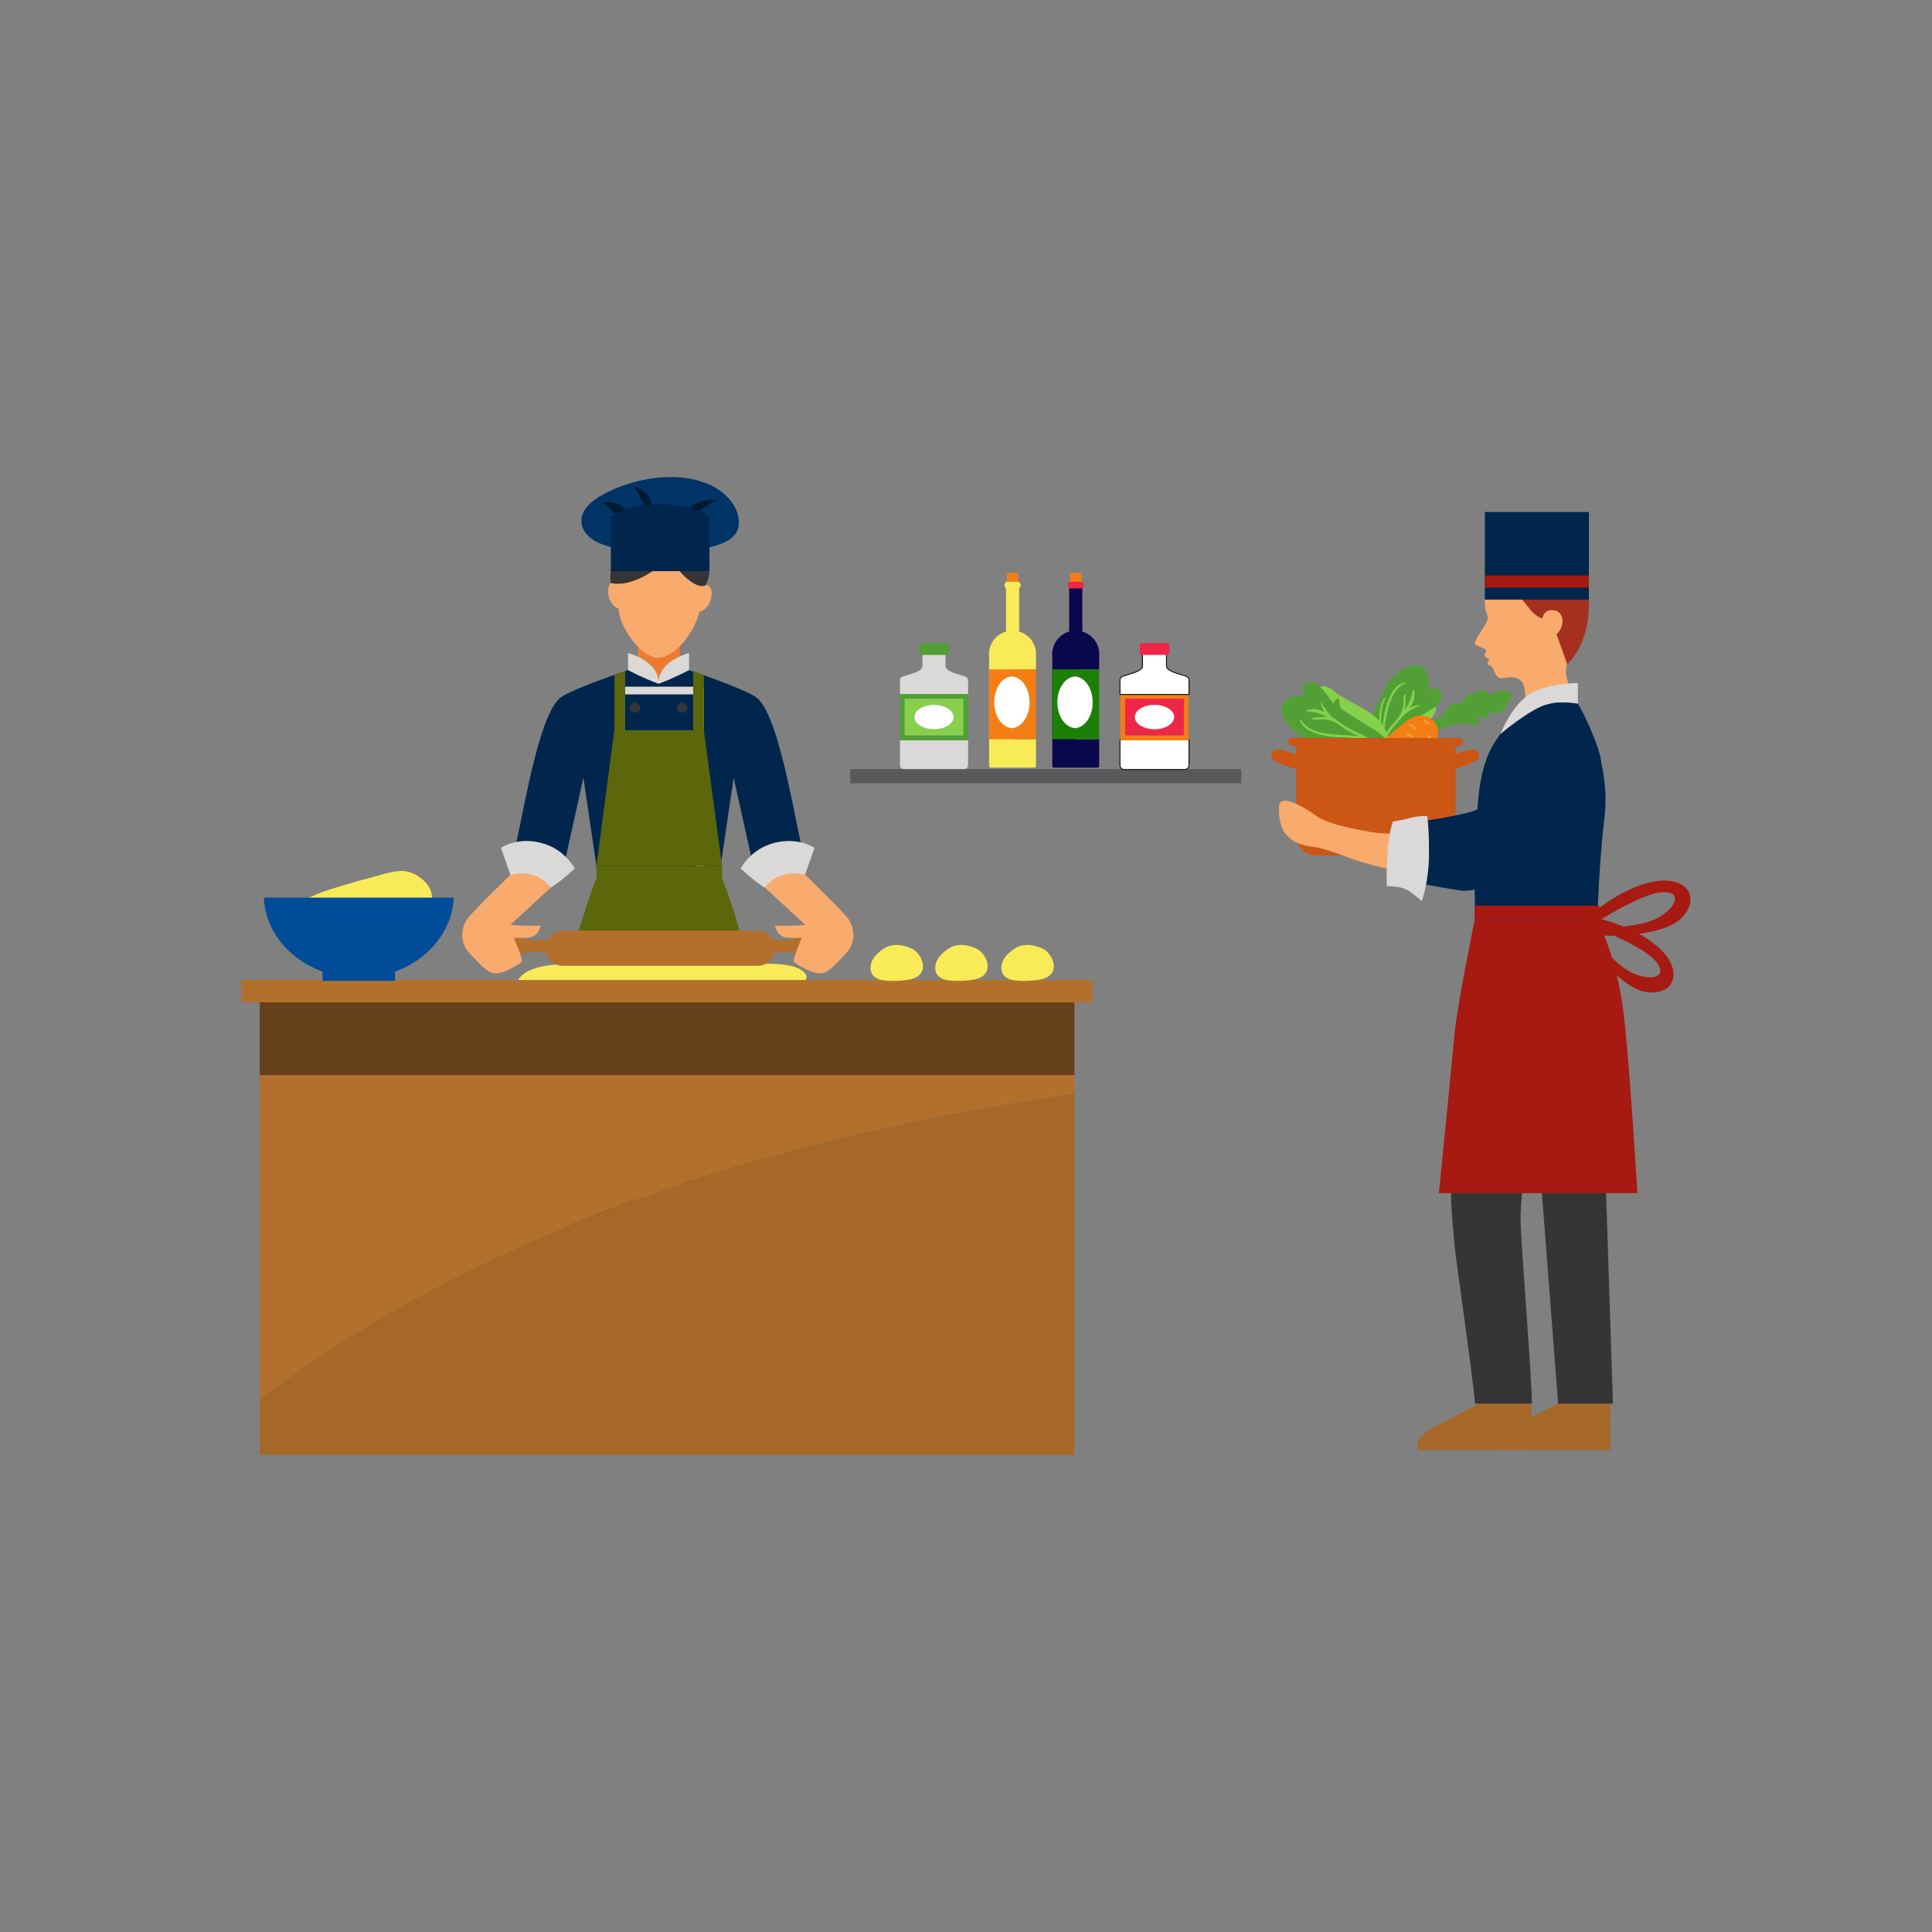 <?xml version="1.0" encoding="UTF-8" standalone="no"?><!-- Generator: Gravit.io --><svg xmlns="http://www.w3.org/2000/svg" xmlns:xlink="http://www.w3.org/1999/xlink" style="isolation:isolate" viewBox="0 0 300 300" width="300pt" height="300pt"><rect x="0" y="0" width="300" height="300" fill="#808080" stroke="none"/><defs><clipPath id="_clipPath_uJUIpbNiZryqvcBMUb3goV0mINhqfn2B"><rect width="300" height="300"/></clipPath></defs><g clip-path="url(#_clipPath_uJUIpbNiZryqvcBMUb3goV0mINhqfn2B)"><g><line x1="236.969" y1="98.62" x2="236.969" y2="96.563"/><path d=" M 192.739 121.624 L 132.024 121.624 L 132.024 119.417 L 192.739 119.417 L 192.739 121.624 Z " fill="rgb(88,89,91)"/><path d=" M 167.656 88.97 L 166.42 88.97 C 166.263 88.97 166.136 89.095 166.136 89.252 L 166.136 91.8 C 166.136 91.955 166.263 92.082 166.42 92.082 L 167.038 92.082 L 167.656 92.082 C 167.813 92.082 167.941 91.955 167.941 91.8 L 167.941 89.252 C 167.941 89.095 167.813 88.97 167.656 88.97" fill="rgb(245,126,20)"/><path d=" M 168.062 98.065 L 168.062 90.856 L 166.019 90.856 L 166.019 98.064 C 164.498 98.504 163.385 99.905 163.385 101.568 L 163.396 101.766 L 163.396 102.584 L 163.396 118.449 L 163.396 118.936 C 163.396 119.083 163.514 119.202 163.661 119.202 L 167.038 119.202 L 170.411 119.202 C 170.558 119.202 170.677 119.083 170.677 118.936 L 170.677 118.449 L 170.677 114.781 L 167.038 114.781 L 167.038 103.95 L 170.677 103.95 L 170.677 101.766 L 170.688 101.568 C 170.688 99.908 169.578 98.509 168.062 98.065" fill="rgb(10,8,77)"/><path d=" M 167.038 103.95 L 163.385 103.95 L 163.385 114.781 L 170.688 114.781 L 170.688 103.95 L 167.038 103.95" fill="rgb(29,128,6)"/><path d=" M 168.25 90.712 L 168.25 90.693 C 168.25 90.498 168.09 90.338 167.895 90.338 L 167.038 90.338 L 166.182 90.338 C 165.985 90.338 165.826 90.498 165.826 90.693 L 165.826 90.712 L 165.73 90.856 L 165.826 90.999 L 165.886 91.011 L 165.886 91.011 L 165.826 90.999 L 165.826 91.019 C 165.826 91.214 165.985 91.372 166.182 91.372 L 167.038 91.372 L 167.895 91.372 C 168.09 91.372 168.25 91.214 168.25 91.019 L 168.25 90.999 L 168.346 90.856 L 168.25 90.712 Z " fill="rgb(238,39,72)"/><path d=" M 169.673 109.049 C 169.673 106.925 168.51 105.205 167.038 105.048 L 167.038 105.017 L 166.932 105.033 L 166.825 105.017 L 166.825 105.048 C 165.353 105.205 164.19 106.925 164.19 109.049 C 164.19 111.174 165.353 112.894 166.825 113.051 L 166.825 113.082 L 166.932 113.067 L 167.038 113.082 L 167.038 113.051 C 168.51 112.894 169.673 111.174 169.673 109.049 Z " fill="rgb(255,255,255)"/><path d=" M 157.848 88.97 L 156.61 88.97 C 156.455 88.97 156.327 89.095 156.327 89.252 L 156.327 91.8 C 156.327 91.955 156.455 92.082 156.61 92.082 L 157.23 92.082 L 157.848 92.082 C 158.005 92.082 158.131 91.955 158.131 91.8 L 158.131 89.252 C 158.131 89.095 158.005 88.97 157.848 88.97" fill="rgb(245,126,20)"/><path d=" M 158.253 98.065 L 158.253 90.856 L 156.209 90.856 L 156.209 98.064 C 154.69 98.504 153.577 99.905 153.577 101.568 L 153.586 101.766 L 153.586 102.584 L 153.586 118.449 L 153.586 118.936 C 153.586 119.083 153.706 119.202 153.852 119.202 L 157.23 119.202 L 160.603 119.202 C 160.749 119.202 160.869 119.083 160.869 118.936 L 160.869 118.449 L 160.869 114.781 L 157.23 114.781 L 157.23 103.95 L 160.869 103.95 L 160.869 101.766 L 160.878 101.568 C 160.878 99.908 159.77 98.509 158.253 98.065" fill="rgb(248,235,87)"/><path d=" M 157.23 103.95 L 153.577 103.95 L 153.577 114.781 L 160.878 114.781 L 160.878 103.95 L 157.23 103.95" fill="rgb(245,126,20)"/><path d=" M 158.441 90.712 L 158.441 90.693 C 158.441 90.498 158.282 90.338 158.086 90.338 L 157.23 90.338 L 156.373 90.338 C 156.176 90.338 156.018 90.498 156.018 90.693 L 156.018 90.712 L 155.922 90.856 L 156.018 90.999 L 156.077 91.011 L 157.23 91.011 L 157.23 91.011 L 156.077 91.011 L 156.018 90.999 L 156.018 91.019 C 156.018 91.214 156.176 91.372 156.373 91.372 L 157.23 91.372 L 158.086 91.372 C 158.282 91.372 158.441 91.214 158.441 91.019 L 158.441 90.999 L 158.538 90.856 L 158.441 90.712 Z " fill="rgb(248,235,87)"/><path d=" M 159.865 109.049 C 159.865 106.925 158.702 105.205 157.23 105.048 L 157.23 105.017 L 157.123 105.033 L 157.017 105.017 L 157.017 105.048 C 155.545 105.205 154.382 106.925 154.382 109.049 C 154.382 111.174 155.545 112.894 157.017 113.051 L 157.017 113.082 L 157.123 113.067 L 157.23 113.082 L 157.23 113.051 C 158.702 112.894 159.865 111.174 159.865 109.049 Z " fill="rgb(255,255,255)"/><mask id="_mask_5no2Wl8sMdmjZkaOhqKOmu4WnCoj67Jo" x="-200%" y="-200%" width="400%" height="400%"><rect x="-200%" y="-200%" width="400%" height="400%" style="fill:white;"/><path d=" M 183.391 114.957 L 173.978 114.957 L 173.978 118.825 C 173.978 119.155 174.246 119.424 174.577 119.424 L 179.268 119.424 L 183.961 119.424 C 184.292 119.424 184.56 119.155 184.56 118.825 L 184.56 114.957 L 183.391 114.957" fill="black" stroke="none"/></mask><path d=" M 183.391 114.957 L 173.978 114.957 L 173.978 118.825 C 173.978 119.155 174.246 119.424 174.577 119.424 L 179.268 119.424 L 183.961 119.424 C 184.292 119.424 184.56 119.155 184.56 118.825 L 184.56 114.957 L 183.391 114.957" fill="rgb(255,255,255)" mask="url(#_mask_5no2Wl8sMdmjZkaOhqKOmu4WnCoj67Jo)" vector-effect="non-scaling-stroke" stroke-width="0.267" stroke="rgb(0,0,0)" stroke-linejoin="miter" stroke-linecap="butt" stroke-miterlimit="4"/><path d=" M 183.391 114.957 L 173.978 114.957 L 173.978 118.825 C 173.978 119.155 174.246 119.424 174.577 119.424 L 179.268 119.424 L 183.961 119.424 C 184.292 119.424 184.56 119.155 184.56 118.825 L 184.56 114.957 L 183.391 114.957" fill="rgb(255,255,255)"/><path d=" M 183.826 114.192 L 174.712 114.192 L 174.712 108.498 L 183.826 108.498 L 183.826 114.192 Z  M 183.391 107.767 L 173.978 107.767 L 173.978 114.957 L 184.56 114.957 L 184.56 107.767 L 183.391 107.767" fill="rgb(245,126,20)"/><path d=" M 179.268 113.235 C 177.585 113.235 176.219 112.388 176.219 111.344 C 176.219 110.301 177.585 109.455 179.268 109.455 C 180.953 109.455 182.319 110.301 182.319 111.344 C 182.319 112.388 180.953 113.235 179.268 113.235 Z  M 183.391 108.498 L 174.712 108.498 L 174.712 114.192 L 183.826 114.192 L 183.826 108.498 L 183.391 108.498" fill="rgb(238,39,72)"/><path d=" M 179.268 109.455 C 177.585 109.455 176.219 110.301 176.219 111.344 C 176.219 112.388 177.585 113.235 179.268 113.235 C 180.953 113.235 182.319 112.388 182.319 111.344 C 182.319 110.301 180.953 109.455 179.268 109.455 Z " fill="rgb(255,255,255)"/><mask id="_mask_gbzcI2Ail3ez5Uzbr3cspahWUDPqIFMy" x="-200%" y="-200%" width="400%" height="400%"><rect x="-200%" y="-200%" width="400%" height="400%" style="fill:white;"/><path d=" M 183.961 104.997 C 182.989 104.682 181.077 104.271 181.064 103.45 C 181.049 102.55 181.064 100.404 181.064 100.404 L 179.268 100.404 L 177.474 100.404 C 177.474 100.404 177.48 102.626 177.474 103.45 C 177.468 104.271 175.647 104.65 174.577 104.997 C 174.262 105.099 173.978 105.265 173.978 105.597 L 173.978 107.767 L 175.147 107.767 L 179.268 107.767 L 183.391 107.767 L 184.56 107.767 L 184.56 105.597 C 184.56 105.265 184.276 105.098 183.961 104.997 Z " fill="black" stroke="none"/></mask><path d=" M 183.961 104.997 C 182.989 104.682 181.077 104.271 181.064 103.45 C 181.049 102.55 181.064 100.404 181.064 100.404 L 179.268 100.404 L 177.474 100.404 C 177.474 100.404 177.48 102.626 177.474 103.45 C 177.468 104.271 175.647 104.65 174.577 104.997 C 174.262 105.099 173.978 105.265 173.978 105.597 L 173.978 107.767 L 175.147 107.767 L 179.268 107.767 L 183.391 107.767 L 184.56 107.767 L 184.56 105.597 C 184.56 105.265 184.276 105.098 183.961 104.997 Z " fill="rgb(255,255,255)" mask="url(#_mask_gbzcI2Ail3ez5Uzbr3cspahWUDPqIFMy)" vector-effect="non-scaling-stroke" stroke-width="0.267" stroke="rgb(0,0,0)" stroke-linejoin="miter" stroke-linecap="butt" stroke-miterlimit="4"/><path d=" M 183.961 104.997 C 182.989 104.682 181.077 104.271 181.064 103.45 C 181.049 102.55 181.064 100.404 181.064 100.404 L 179.268 100.404 L 177.474 100.404 C 177.474 100.404 177.48 102.626 177.474 103.45 C 177.468 104.271 175.647 104.65 174.577 104.997 C 174.262 105.099 173.978 105.265 173.978 105.597 L 173.978 107.767 L 175.147 107.767 L 179.268 107.767 L 183.391 107.767 L 184.56 107.767 L 184.56 105.597 C 184.56 105.265 184.276 105.098 183.961 104.997 Z " fill="rgb(255,255,255)"/><path d=" M 181.319 99.867 L 177.219 99.867 C 177.079 99.867 176.965 99.982 176.965 100.123 L 176.965 101.439 C 176.965 101.58 177.079 101.694 177.219 101.694 L 179.268 101.694 L 181.319 101.694 C 181.459 101.694 181.573 101.58 181.573 101.439 L 181.573 100.123 C 181.573 99.982 181.459 99.867 181.319 99.867" fill="rgb(238,39,72)"/><path d=" M 149.16 114.957 L 139.745 114.957 L 139.745 118.825 C 139.745 119.155 140.013 119.424 140.344 119.424 L 145.037 119.424 L 149.729 119.424 C 150.059 119.424 150.328 119.155 150.328 118.825 L 150.328 114.957 L 149.16 114.957 Z " fill="rgb(218,217,215)"/><path d=" M 149.593 114.192 L 140.48 114.192 L 140.48 108.498 L 149.593 108.498 L 149.593 114.192 Z  M 149.16 107.767 L 139.745 107.767 L 139.745 114.957 L 150.328 114.957 L 150.328 107.767 L 149.16 107.767 Z " fill="rgb(81,159,53)"/><path d=" M 145.037 113.235 C 143.352 113.235 141.986 112.388 141.986 111.344 C 141.986 110.301 143.352 109.455 145.037 109.455 C 146.72 109.455 148.087 110.301 148.087 111.344 C 148.087 112.388 146.72 113.235 145.037 113.235 Z  M 149.16 108.498 L 140.48 108.498 L 140.48 114.192 L 149.593 114.192 L 149.593 108.498 L 149.16 108.498" fill="rgb(134,208,76)"/><path d=" M 145.037 109.455 C 143.352 109.455 141.986 110.301 141.986 111.344 C 141.986 112.388 143.352 113.235 145.037 113.235 C 146.72 113.235 148.087 112.388 148.087 111.344 C 148.087 110.301 146.72 109.455 145.037 109.455 Z " fill="rgb(255,255,255)"/><path d=" M 149.729 104.997 C 148.756 104.682 146.844 104.271 146.831 103.45 C 146.816 102.55 146.831 100.404 146.831 100.404 L 145.037 100.404 L 143.241 100.404 C 143.241 100.404 143.248 102.626 143.241 103.45 C 143.235 104.271 141.414 104.65 140.344 104.997 C 140.029 105.099 139.745 105.265 139.745 105.597 L 139.745 107.767 L 140.914 107.767 L 145.037 107.767 L 149.16 107.767 L 150.328 107.767 L 150.328 105.597 C 150.328 105.265 150.044 105.098 149.729 104.997 Z " fill="rgb(218,217,215)"/><path d=" M 147.086 99.867 L 142.988 99.867 C 142.846 99.867 142.732 99.982 142.732 100.123 L 142.732 101.439 C 142.732 101.58 142.846 101.694 142.988 101.694 L 145.037 101.694 L 147.086 101.694 C 147.226 101.694 147.34 101.58 147.34 101.439 L 147.34 100.123 C 147.34 99.982 147.226 99.867 147.086 99.867" fill="rgb(81,159,53)"/><path d=" M 212.639 119.16 C 217.922 119.846 219.141 114.292 222.322 111.434 C 222.474 111.297 223.567 109.937 222.58 109.496 C 222.545 109.48 221.61 109.696 221.242 109.933 L 221.222 109.897 C 220.591 110.322 220.023 110.956 219.48 111.68 C 219.301 111.689 219.114 111.767 218.95 111.943 C 217.879 113.088 217.082 114.406 216.089 115.609 C 215.058 116.861 213.871 117.285 212.515 118.007 C 212.029 118.266 211.985 119.075 212.639 119.16" fill="rgb(134,208,76)"/><path d=" M 215.79 116.717 C 216.549 115.699 218.987 112.718 219.046 112.661 C 219.489 112.236 219.992 112.323 220.444 112.412 C 220.758 112.474 220.924 112.05 220.693 111.856 C 220.474 111.671 220.276 111.541 220.07 111.436 C 220.228 111.307 222.249 110.289 223.066 109.548 C 223.619 109.045 224.113 108.162 223.726 107.431 C 223.328 106.681 222.438 106.847 221.717 107.026 C 222.174 105.536 221.783 103.474 219.981 103.281 C 218.336 103.105 216.187 105.117 215.397 106.103 C 215.188 106.363 213.425 110.43 213.031 111.343 C 212.282 113.081 210.053 117.003 211.445 118.892 C 212.655 120.535 214.975 117.809 215.79 116.717" fill="rgb(81,159,53)"/><path d=" M 213.812 116.535 C 214.352 116.176 215.485 114.147 215.96 113.454 C 216.579 112.55 217.345 111.77 218.113 110.919 C 218.815 110.374 219.597 109.934 220.474 109.578 L 220.452 109.484 C 219.866 109.529 219.366 109.692 218.915 109.934 C 219.423 109.205 219.727 108.424 219.623 107.431 C 219.586 107.086 219.41 106.913 219.344 107.31 C 219.154 108.438 218.703 109.427 218.125 110.258 C 218.268 109.684 218.259 108.866 218.268 108.246 C 218.27 108.104 218.349 107.529 218.113 107.835 C 217.817 108.22 217.988 109.385 217.826 109.856 C 217.619 110.458 217.7 110.811 216.527 112.159 C 215.772 112.959 215.151 113.789 214.661 114.767 C 214.66 114.702 214.908 113.388 215.027 112.742 C 215.475 110.303 215.796 107.339 218.08 106.176 C 218.367 106.03 218.265 105.919 218.04 105.984 C 216.406 106.461 215.868 107.94 215.324 109.492 C 214.886 110.74 214.789 112.187 214.565 113.559 C 214.394 111.674 214.345 110.124 215.127 108.333 L 215.015 108.285 C 214.431 109.246 214.256 110.055 214.176 111.175 C 214.123 111.915 214.213 112.754 214.222 113.461 C 214.237 114.584 213.914 115.307 213.568 116.322 C 213.456 116.655 213.488 116.751 213.812 116.535" fill="rgb(134,208,76)"/><path d=" M 215.592 115.803 C 215.676 110.476 210.02 109.893 206.821 107.055 C 206.667 106.919 205.193 105.986 204.866 107.017 C 204.854 107.054 205.175 107.958 205.452 108.298 L 205.418 108.322 C 205.911 108.902 206.606 109.393 207.386 109.851 C 207.417 110.027 207.514 110.203 207.708 110.347 C 208.967 111.282 210.367 111.927 211.674 112.776 C 213.034 113.659 213.59 114.79 214.46 116.056 C 214.772 116.509 215.582 116.463 215.592 115.803" fill="rgb(134,208,76)"/><path d=" M 212.808 112.948 C 211.713 112.309 208.475 110.224 208.411 110.171 C 207.939 109.779 207.969 109.27 208.006 108.81 C 208.032 108.492 207.591 108.375 207.424 108.626 C 207.266 108.863 207.158 109.076 207.078 109.292 C 206.932 109.15 205.692 107.256 204.863 106.53 C 204.301 106.036 203.368 105.644 202.684 106.113 C 201.984 106.592 202.251 107.456 202.51 108.154 C 200.977 107.867 198.974 108.489 198.986 110.301 C 198.996 111.955 201.239 113.865 202.305 114.538 C 202.588 114.716 206.828 116.009 207.781 116.297 C 209.591 116.844 213.74 118.617 215.46 117.019 C 216.956 115.631 213.985 113.636 212.808 112.948" fill="rgb(81,159,53)"/><path d=" M 212.851 114.933 C 212.433 114.437 210.29 113.541 209.547 113.147 C 208.578 112.636 207.719 111.961 206.787 111.295 C 206.164 110.659 205.639 109.931 205.184 109.101 L 205.096 109.134 C 205.205 109.711 205.424 110.189 205.717 110.61 C 204.934 110.187 204.124 109.973 203.149 110.189 C 202.811 110.264 202.659 110.458 203.06 110.48 C 204.202 110.541 205.236 110.877 206.127 111.359 C 205.539 111.28 204.729 111.381 204.113 111.443 C 203.971 111.458 203.39 111.443 203.721 111.643 C 204.135 111.893 205.275 111.593 205.761 111.701 C 206.383 111.838 206.724 111.718 208.196 112.73 C 209.078 113.388 209.972 113.914 210.998 114.289 C 210.933 114.298 209.602 114.199 208.945 114.155 C 206.471 113.986 203.49 114.001 202.076 111.863 C 201.899 111.594 201.8 111.709 201.89 111.925 C 202.548 113.495 204.079 113.86 205.683 114.227 C 206.971 114.522 208.421 114.455 209.809 114.522 C 207.955 114.905 206.42 115.128 204.554 114.553 L 204.517 114.67 C 205.539 115.143 206.362 115.226 207.485 115.179 C 208.226 115.146 209.049 114.963 209.751 114.874 C 210.865 114.732 211.62 114.97 212.667 115.199 C 213.01 115.275 213.102 115.232 212.851 114.933" fill="rgb(134,208,76)"/><path d=" M 231.21 107.946 C 230.639 106.539 229.542 107.373 228.967 107.91 C 228.937 107.589 228.545 107.549 228.337 107.7 C 227.637 108.209 227.066 108.749 226.551 109.394 C 226.394 109.264 226.177 109.208 225.878 109.226 C 225.53 109.248 225.363 109.476 225.085 109.681 C 224.814 109.882 224.335 110.607 224.153 110.794 C 223.357 111.607 222.443 112.14 221.455 112.705 L 221.512 112.875 L 221.456 113.056 C 221.456 113.056 221.416 114.105 221.882 113.914 C 224.433 112.868 226.508 111.848 229.313 112.612 C 229.671 112.709 229.679 112.371 229.643 112.184 C 229.594 111.937 229.291 111.43 229.183 111.272 C 229.602 111.356 230.415 111.591 230.856 111.544 C 231.054 111.523 231.367 111.175 230.896 110.526 C 231.838 110.751 232.821 110.881 233.559 110.246 C 233.958 109.903 234.041 109.397 233.895 109.116 C 234.481 108.869 234.956 108.422 234.556 107.718 C 233.992 106.724 232.316 107.425 231.21 107.946" fill="rgb(81,159,53)"/><path d=" M 218.762 111.701 C 220.156 110.751 221.987 110.987 222.85 112.255 C 223.714 113.523 223.262 115.313 221.869 116.263 C 220.475 117.211 209.623 122.932 208.846 121.791 C 208.069 120.651 217.367 112.649 218.762 111.701 Z " fill="rgb(245,126,20)"/><path d=" M 222.336 115.315 C 222.41 114.855 222.299 114.483 221.983 114.139 C 221.83 113.973 221.586 114.213 221.697 114.39 C 221.876 114.677 222.011 114.966 222.08 115.3 C 222.107 115.432 222.311 115.473 222.336 115.315" fill="rgb(248,155,54)"/><path d=" M 219.486 114.588 C 219.29 114.164 218.992 113.918 218.537 113.807 C 218.318 113.755 218.249 114.09 218.44 114.176 C 218.749 114.315 219.021 114.479 219.264 114.719 C 219.36 114.812 219.552 114.733 219.486 114.588" fill="rgb(248,155,54)"/><path d=" M 219.947 113.175 C 219.753 112.751 219.455 112.505 218.999 112.396 C 218.78 112.343 218.712 112.677 218.901 112.763 C 219.21 112.902 219.483 113.067 219.727 113.306 C 219.823 113.399 220.014 113.32 219.947 113.175 Z " fill="rgb(248,155,54)"/><path d=" M 213.641 118.781 C 213.445 118.358 213.146 118.112 212.691 118.001 C 212.473 117.948 212.404 118.284 212.595 118.37 C 212.904 118.507 213.175 118.673 213.419 118.911 C 213.515 119.006 213.707 118.926 213.641 118.781" fill="rgb(248,155,54)"/><path d=" M 221.841 112.181 C 221.684 112.017 221.478 111.874 221.258 111.804 C 221.071 111.743 221 112.007 221.148 112.127 C 221.762 112.627 222.316 112.681 221.841 112.181" fill="rgb(248,155,54)"/><path d=" M 216.561 114.861 C 216.737 115.004 216.959 115.121 217.185 115.164 C 217.379 115.199 217.416 114.93 217.253 114.828 C 216.583 114.409 216.025 114.424 216.561 114.861 Z " fill="rgb(248,155,54)"/><path d=" M 218.94 115.846 C 218.986 116.068 219.083 116.298 219.231 116.476 C 219.357 116.625 219.557 116.44 219.496 116.26 C 219.243 115.51 218.802 115.17 218.94 115.846" fill="rgb(248,155,54)"/><path d=" M 211.667 120.08 C 211.713 120.303 211.811 120.534 211.958 120.71 C 212.084 120.861 212.284 120.676 212.223 120.494 C 211.97 119.745 211.529 119.404 211.667 120.08 Z " fill="rgb(248,155,54)"/><path d=" M 221.286 115.801 C 221.153 115.248 220.996 115.022 220.793 114.71 C 220.672 114.522 220.52 114.713 220.539 114.915 C 220.573 115.304 220.813 115.612 221.02 115.939 C 221.114 116.091 221.327 115.977 221.286 115.801" fill="rgb(248,155,54)"/><path d=" M 230.8 91.726 C 231.182 90.255 231.578 89.547 233.134 88.465 C 234.691 87.384 240.774 86.307 243.722 88.807 C 246.672 91.309 245.51 95.933 245.027 97.515 C 244.481 99.311 243.495 101.536 243.154 104.018 C 242.999 105.141 244.055 107.654 244.4 108.298 L 244.404 108.304 C 243.197 109.761 240.974 110.338 239.191 110.511 C 238.182 110.609 237.314 110.521 236.496 110.325 C 236.61 110.177 236.712 110.018 236.775 109.838 C 237 109.205 236.889 106.515 236.334 105.891 C 235.546 105.006 234.615 105.067 233.464 105.302 C 231.938 105.613 232.281 103.642 231.321 103.321 C 230.693 103.111 231.1 102.789 231.259 102.468 C 231.154 102.249 230.674 102.135 230.574 101.944 C 230.33 101.479 230.869 101.303 230.794 101.064 C 230.605 100.459 228.886 100.434 229.044 99.784 C 229.316 98.658 231.29 96.467 231.013 95.731 C 230.454 94.244 230.436 93.122 230.8 91.726" fill="rgb(249,170,109)"/><path d=" M 230.921 91.291 C 230.921 91.291 232.963 90.505 235.735 92.609 C 237.509 93.955 237.57 95.537 239.935 96.194 C 241.971 96.759 241.604 98.209 241.604 98.209 L 243.356 103.145 C 243.356 103.145 246.434 100.536 246.697 94.741 C 246.95 89.165 245.271 88.493 245.271 88.493 C 245.271 88.493 242.268 86.16 236.266 86.622 C 232.887 86.881 230.911 87.98 230.911 87.98 C 230.911 87.98 231.296 89.665 230.921 91.291" fill="rgb(165,48,32)"/><path d=" M 239.438 96.37 C 239.438 96.37 239.503 94.534 241.241 94.75 C 242.981 94.964 243.184 97.429 241.284 98.883 C 239.385 100.339 239.438 96.37 239.438 96.37" fill="rgb(249,170,109)"/><path d=" M 232.825 216.413 C 232.825 216.413 224.159 220.622 221.762 222.15 C 219.364 223.68 220.283 225.155 220.283 225.155 L 237.803 225.155 C 237.803 225.155 238.05 218.333 237.558 216.858 C 237.065 215.383 232.825 216.413 232.825 216.413 Z " fill="rgb(166,104,41)"/><path d=" M 246.723 79.503 L 230.569 79.503 L 230.569 93.105 L 246.723 93.105 L 246.723 79.503 Z " fill="rgb(0,38,77)"/><path d=" M 246.723 91.233 L 230.569 91.233 L 230.569 89.353 L 246.723 89.353 L 246.723 91.233 Z " fill="rgb(166,26,17)"/><path d=" M 236.496 110.325 C 236.496 110.325 232.484 113.489 230.911 117.606 C 229.016 122.571 229.48 128.748 229.216 130.126 C 228.729 132.652 229.158 147.793 229.158 147.793 L 247.961 147.153 C 247.961 147.153 247.961 137.06 249.149 126.898 C 250.325 116.819 244.4 108.298 244.4 108.298 L 236.496 110.325" fill="rgb(0,38,77)"/><path d=" M 246.913 142.22 C 248.042 142.652 253.424 143.574 257.407 147.009 C 261.388 150.443 260.274 154.524 255.847 154.079 C 251.423 153.632 245.947 145.596 245.947 145.596 L 245.947 143.731 C 245.947 143.731 250.482 149.923 253.77 151.222 C 257.059 152.52 259.138 151.395 256.886 149.015 C 254.636 146.635 246.913 143.731 246.913 143.731 L 246.913 142.22 Z " fill="rgb(166,26,17)"/><path d=" M 246.373 142.473 C 247.396 141.83 251.362 138.077 256.498 136.951 C 261.635 135.825 264.231 139.164 261.221 142.438 C 258.209 145.712 248.495 145.271 248.495 145.271 L 247.002 144.152 C 247.002 144.152 254.677 144.24 257.689 142.387 C 260.7 140.534 261.046 138.196 257.791 138.569 C 254.537 138.942 247.582 143.38 247.582 143.38 L 246.373 142.473" fill="rgb(166,26,17)"/><path d=" M 245.039 216.413 C 245.039 216.413 236.373 220.622 233.976 222.15 C 231.58 223.68 232.497 225.155 232.497 225.155 L 250.017 225.155 C 250.017 225.155 250.264 218.333 249.772 216.858 C 249.279 215.383 245.039 216.413 245.039 216.413 Z " fill="rgb(166,104,41)"/><path d=" M 250.017 225.155 L 232.324 225.155 L 232.324 224.169 L 250.017 224.169 L 250.017 225.155 Z " fill="rgb(166,104,41)"/><path d=" M 201.604 117.278 C 201.604 117.278 199.543 116.475 198.416 116.398 C 197.289 116.321 196.85 117.705 198.416 118.398 C 200.662 119.392 202.427 119.707 202.427 119.707 L 201.604 117.278 Z " fill="rgb(204,86,20)"/><path d=" M 225.47 117.278 C 225.47 117.278 227.531 116.475 228.658 116.398 C 229.784 116.321 230.224 117.705 228.658 118.398 C 226.412 119.392 224.647 119.707 224.647 119.707 L 225.47 117.278 Z " fill="rgb(204,86,20)"/><path d=" M 222.87 132.851 L 204.424 132.851 C 202.686 132.851 201.276 131.441 201.276 129.703 L 201.276 115.211 L 216.485 115.211 L 226.019 115.211 L 226.019 129.703 C 226.019 131.441 224.609 132.851 222.87 132.851 Z " fill="rgb(204,86,20)"/><path d=" M 226.538 115.832 L 200.637 115.832 C 200.295 115.832 200.015 115.553 200.015 115.211 C 200.015 114.868 200.295 114.588 200.637 114.588 L 226.538 114.588 C 226.88 114.588 227.161 114.868 227.161 115.211 C 227.161 115.553 226.88 115.832 226.538 115.832 Z " fill="rgb(204,86,20)"/><path d=" M 245.009 109.27 C 242.024 108.628 238.142 110.112 235.828 112.897 C 235.077 113.803 231.571 124.928 228.957 125.879 C 226.341 126.83 217.432 128.015 217.432 128.015 L 215.873 136.313 C 215.873 136.313 223.709 137.829 226.732 138.272 C 229.754 138.714 236.225 135.927 240.857 132.165 C 243.579 129.953 248.909 120.448 248.57 117.899 C 248.23 115.35 245.009 109.27 245.009 109.27 Z " fill="rgb(0,38,77)"/><path d=" M 232.998 113.97 C 232.998 113.97 235.018 108.561 238.647 107.19 C 241.662 106.049 245.009 106.049 245.009 106.049 L 245.009 109.27 C 245.009 109.27 242.16 108.728 240.048 109.413 C 237.284 110.311 232.998 113.97 232.998 113.97 Z " fill="rgb(218,217,215)"/><path d=" M 220.49 129.468 C 217.977 129.305 215.374 129.659 212.574 129.147 C 208.591 128.418 205.918 127.747 204.457 126.718 C 201.393 124.559 198.68 123.439 198.604 125.228 C 198.453 128.776 199.807 131.149 204.23 131.548 C 205.636 131.675 209.384 133.226 211.349 133.832 C 213.285 134.428 216.697 135.235 219.23 135.68 C 219.531 133.569 219.821 131.384 220.49 129.468" fill="rgb(249,170,109)"/><path d=" M 216.289 127.558 C 215.138 130.703 215.329 137.597 215.329 137.597 C 215.329 137.597 216.997 137.569 218.116 138.013 C 219.233 138.457 220.77 139.941 220.77 139.941 C 220.77 139.941 221.869 136.958 221.894 132.724 C 221.918 128.489 221.626 126.733 221.626 126.733 C 221.626 126.733 220.373 126.608 218.759 127.064 C 217.787 127.339 216.289 127.558 216.289 127.558" fill="rgb(218,217,215)"/><path d=" M 248.31 142.853 L 228.983 142.853 L 228.983 140.623 L 248.31 140.623 L 248.31 142.853 Z " fill="rgb(166,26,17)"/><path d=" M 237.864 217.95 C 237.92 214.512 236.107 192.553 236.107 189.215 C 236.107 187.325 236.441 183.803 236.907 179.77 L 225.835 178.443 C 225.458 185.121 224.856 182.429 225.853 193.267 C 226.067 195.594 228.844 214.737 229.034 217.95 L 237.864 217.95" fill="rgb(54,53,54)"/><path d=" M 250.458 217.95 L 249.212 179.77 L 239.002 179.77 L 241.944 217.95 L 250.458 217.95 Z " fill="rgb(54,53,54)"/><path d=" M 228.983 142.853 C 228.983 142.853 226.272 156.122 225.848 160.605 C 224.613 173.668 223.427 185.273 223.427 185.273 L 254.247 185.273 C 254.247 185.273 252.906 162.469 251.92 155.916 C 250.637 147.407 247.961 142.851 247.961 142.851 L 228.983 142.853" fill="rgb(166,26,17)"/><path d=" M 237.803 225.155 L 220.11 225.155 L 220.11 224.169 L 237.803 224.169 L 237.803 225.155 Z " fill="rgb(166,104,41)"/><path d=" M 114.702 80.613 C 114.441 78.331 112.554 76.45 110.595 75.464 C 105.414 72.859 97.926 74.229 93.119 77.08 C 91.586 77.987 89.884 79.543 90.363 81.554 C 90.674 82.86 92.177 85.566 100.787 85.504 C 104.367 85.478 107.947 85.791 111.364 84.651 C 113.39 83.975 114.971 82.975 114.702 80.613" fill="rgb(0,51,102)"/><path d=" M 102.916 106.172 C 103.769 105.995 105.51 104.597 105.803 103.798 C 105.38 101.882 105.661 98.785 105.661 98.785 L 99.291 97.8 C 99.291 97.8 99.066 102.042 98.714 103.895 C 99.085 105.132 101.16 106.535 102.916 106.172" fill="rgb(237,122,49)"/><path d=" M 110.45 91.634 C 110.243 90.655 109.249 90.794 108.898 90.874 C 108.426 86.718 106.039 83.623 102.784 83.505 C 99.454 83.384 96.84 86.205 96.144 90.414 C 95.814 90.309 94.81 90.081 94.529 91.054 C 94.189 92.227 94.717 94.025 96.032 94.517 L 96.044 94.52 C 96.13 95.266 96.285 95.985 96.548 96.609 C 97.849 99.7 100.315 102.08 102.105 102.145 C 103.939 102.212 106.368 100.13 107.866 97.022 C 108.16 96.41 108.431 95.716 108.633 94.991 L 108.7 94.979 C 110.046 94.583 110.703 92.829 110.45 91.634" fill="rgb(249,170,109)"/><path d=" M 103.935 86.252 C 102.555 88.323 98.007 91.323 94.823 90.516 C 94.442 87.572 96.276 84.617 97.306 83.455 C 100.199 80.187 105.528 80.65 107.151 82.422 C 110.656 86.254 110.564 89.023 109.545 90.903 C 107.886 91.656 104.743 88.24 103.935 86.252 Z " fill="rgb(54,53,54)"/><path d=" M 123.648 127.512 C 121.853 118.575 119.875 109.779 117.239 108.153 C 114.603 106.527 105.688 103.622 105.688 103.622 L 102.259 106.172 L 98.831 103.622 C 98.831 103.622 89.915 106.527 87.278 108.153 C 84.642 109.779 82.666 118.575 80.871 127.512 C 80.467 129.518 79.991 131.758 79.495 134.011 C 83.836 134.01 87.249 135.844 87.249 135.844 L 90.592 120.757 L 92.819 135.844 L 102.143 135.844 L 102.376 135.844 L 111.699 135.844 L 113.925 120.757 L 117.269 135.844 C 117.269 135.844 120.682 134.01 125.024 134.011 C 124.528 131.758 124.05 129.518 123.648 127.512 Z " fill="rgb(0,38,77)"/><path d=" M 111.466 77.623 C 111.466 77.623 109.191 77.343 107.645 78.479 C 106.099 79.616 105.456 81.61 105.456 81.61 C 105.456 81.61 109.78 78.16 111.466 77.623 Z " fill="rgb(0,26,51)"/><path d=" M 98.557 75.643 C 98.557 75.643 100.375 78.527 100.54 79.845 C 100.704 81.163 101.56 79.314 101.087 77.963 C 100.307 75.74 98.557 75.643 98.557 75.643" fill="rgb(0,26,51)"/><path d=" M 93.649 78.033 C 93.649 78.033 95.397 79.593 96.005 80.36 C 96.615 81.126 97.46 81.61 97.46 81.61 C 97.46 81.61 97.875 79.509 96.585 78.639 C 95.295 77.768 93.649 78.033 93.649 78.033 Z " fill="rgb(0,26,51)"/><path d=" M 77.788 131.66 L 79.257 135.844 C 79.257 135.844 82.814 135.442 85.533 137.819 C 87.027 136.945 89.24 134.872 89.24 134.872 C 89.24 134.872 87.741 131.807 83.968 130.868 C 80.194 129.928 77.788 131.66 77.788 131.66 Z " fill="rgb(218,217,215)"/><path d=" M 126.47 131.66 L 125.001 135.844 C 125.001 135.844 121.445 135.442 118.726 137.819 C 117.233 136.945 115.018 134.872 115.018 134.872 C 115.018 134.872 116.517 131.807 120.291 130.868 C 124.065 129.928 126.47 131.66 126.47 131.66 Z " fill="rgb(218,217,215)"/><path d=" M 109.293 152.055 L 95.761 152.055 L 95.761 106.626 L 109.293 106.626 L 109.293 152.055 Z " fill="rgb(218,217,215)"/><path d=" M 108.123 152.329 L 94.428 152.329 L 94.428 107.826 L 108.123 107.826 L 108.123 152.329 Z " fill="rgb(0,38,77)"/><path d=" M 90.656 217.134 C 90.656 217.134 83.164 220.771 81.092 222.094 C 79.02 223.415 79.813 224.69 79.813 224.69 L 94.958 224.69 C 94.958 224.69 95.172 218.793 94.746 217.518 C 94.322 216.243 90.656 217.134 90.656 217.134" fill="rgb(255,255,255)"/><path d=" M 89.313 173.076 C 89.313 173.076 89.012 186.856 88.423 192.494 C 87.477 201.553 86.193 218.551 86.193 218.551 L 95.761 218.551 C 95.761 218.551 97.659 196.958 98.714 188.351 C 99.454 182.315 100.932 173.076 100.932 173.076 L 89.313 173.076" fill="rgb(54,53,54)"/><path d=" M 94.958 224.113 L 79.664 224.113 L 79.664 225.269 L 94.958 225.269 L 94.958 224.113 Z " fill="rgb(88,89,91)"/><path d=" M 114.662 217.134 C 114.662 217.134 122.152 220.771 124.225 222.094 C 126.297 223.415 125.503 224.69 125.503 224.69 L 110.358 224.69 C 110.358 224.69 110.144 218.793 110.57 217.518 C 110.996 216.243 114.662 217.134 114.662 217.134" fill="rgb(255,255,255)"/><path d=" M 116.004 173.076 C 116.004 173.076 116.304 186.856 116.893 192.494 C 117.84 201.553 119.125 218.551 119.125 218.551 L 109.555 218.551 C 109.555 218.551 107.657 196.958 106.602 188.351 C 105.862 182.315 104.385 173.076 104.385 173.076 L 116.004 173.076" fill="rgb(54,53,54)"/><path d=" M 110.358 224.113 L 125.652 224.113 L 125.652 225.269 L 110.358 225.269 L 110.358 224.113 Z " fill="rgb(88,89,91)"/><path d=" M 117.434 158.905 C 116.776 147.457 111.906 135.844 111.906 135.844 L 102.143 135.844 L 100.796 135.844 L 92.819 135.844 C 92.819 135.844 87.95 147.457 87.29 158.905 C 86.632 170.352 85.533 182.655 85.533 182.655 L 100.472 182.655 L 102.466 182.655 L 119.192 182.655 C 119.192 182.655 118.094 170.352 117.434 158.905 Z " fill="rgb(92,102,10)"/><path d=" M 112.128 136.393 L 92.619 136.393 L 92.619 134.491 L 112.128 134.491 L 112.128 136.393 Z " fill="rgb(92,102,10)"/><path d=" M 97.523 104.058 L 97.523 101.394 C 97.523 101.394 102.398 102.625 102.259 106.172 C 99.893 105.324 97.523 104.058 97.523 104.058 Z " fill="rgb(218,217,215)"/><path d=" M 106.997 104.058 L 106.997 101.394 C 106.997 101.394 102.123 102.625 102.262 106.172 C 104.629 105.324 106.997 104.058 106.997 104.058 Z " fill="rgb(218,217,215)"/><path d=" M 99.398 109.879 C 99.398 110.317 99.043 110.671 98.605 110.671 C 98.167 110.671 97.812 110.317 97.812 109.879 C 97.812 109.442 98.167 109.086 98.605 109.086 C 99.043 109.086 99.398 109.442 99.398 109.879 Z " fill="rgb(54,53,54)"/><path d=" M 106.725 109.879 C 106.725 110.317 106.37 110.671 105.934 110.671 C 105.496 110.671 105.141 110.317 105.141 109.879 C 105.141 109.442 105.496 109.086 105.934 109.086 C 106.37 109.086 106.725 109.442 106.725 109.879 Z " fill="rgb(54,53,54)"/><path d=" M 98.452 119.734 C 98.452 120.172 98.097 120.525 97.659 120.525 C 97.221 120.525 96.866 120.172 96.866 119.734 C 96.866 119.296 97.221 118.941 97.659 118.941 C 98.097 118.941 98.452 119.296 98.452 119.734 Z " fill="rgb(238,39,72)"/><path d=" M 106.725 119.734 C 106.725 120.172 106.37 120.525 105.934 120.525 C 105.496 120.525 105.141 120.172 105.141 119.734 C 105.141 119.296 105.496 118.941 105.934 118.941 C 106.37 118.941 106.725 119.296 106.725 119.734 Z " fill="rgb(238,39,72)"/><path d=" M 98.452 130.868 C 98.452 131.305 98.097 131.66 97.659 131.66 C 97.221 131.66 96.866 131.305 96.866 130.868 C 96.866 130.43 97.221 130.075 97.659 130.075 C 98.097 130.075 98.452 130.43 98.452 130.868 Z " fill="rgb(238,39,72)"/><path d=" M 106.725 130.868 C 106.725 131.305 106.37 131.66 105.934 131.66 C 105.496 131.66 105.141 131.305 105.141 130.868 C 105.141 130.43 105.496 130.075 105.934 130.075 C 106.37 130.075 106.725 130.43 106.725 130.868 Z " fill="rgb(238,39,72)"/><path d=" M 110.16 80.312 C 110.16 80.312 108.237 78.32 102.526 78.32 C 97.198 78.32 94.851 80.312 94.851 80.312 L 94.851 88.686 L 110.16 88.686 L 110.16 80.312 Z " fill="rgb(0,38,77)"/><path d=" M 97.082 113.526 L 95.424 113.526 L 95.424 104.783 L 97.082 104.207 L 97.082 113.526 Z " fill="rgb(92,102,10)"/><path d=" M 107.633 113.526 L 109.293 113.526 L 109.293 104.783 L 107.633 104.207 L 107.633 113.526 Z " fill="rgb(92,102,10)"/><path d=" M 92.619 134.491 L 95.383 113.381 L 109.293 113.381 L 112.128 134.491 L 92.619 134.491 Z " fill="rgb(92,102,10)"/><path d=" M 94.644 146.91 L 94.644 151.635 C 94.644 155.823 98.072 159.25 102.259 159.25 C 106.447 159.25 109.873 155.823 109.873 151.635 L 109.873 146.91 L 94.644 146.91" fill="rgb(134,208,76)"/><path d=" M 125.024 151.154 C 123.779 149.623 120.43 149.675 118.678 149.635 C 117.891 149.616 97.211 149.138 86.422 149.784 C 82.04 150.046 80.882 151.545 80.519 152.055 C 79.989 152.802 89.364 152.68 99.917 152.557 C 109.974 152.437 121.125 152.336 124.808 152.262 C 125.355 152.251 125.336 151.54 125.024 151.154" fill="rgb(248,235,87)"/><path d=" M 118.779 145.978 C 118.779 145.978 121.079 145.978 122.458 145.978 C 123.839 145.978 125.429 144.756 127.288 144.752 C 129.15 144.746 129.283 146.176 129.283 146.91 C 129.283 147.645 129.15 149.074 127.288 149.07 C 125.429 149.064 123.839 147.843 122.458 147.843 C 121.079 147.843 118.779 147.843 118.779 147.843 L 118.436 146.91 L 118.779 145.978 Z " fill="rgb(179,112,45)"/><path d=" M 117.644 149.972 L 87.41 149.972 C 85.907 149.972 84.678 148.743 84.678 147.24 L 84.678 147.24 C 84.678 145.738 85.907 144.509 87.41 144.509 L 117.644 144.509 C 119.146 144.509 120.375 145.738 120.375 147.24 L 120.375 147.24 C 120.375 148.743 119.146 149.972 117.644 149.972 Z " fill="rgb(179,112,45)"/><path d=" M 86.079 145.978 C 86.079 145.978 83.778 145.978 82.398 145.978 C 81.018 145.978 79.429 144.756 77.568 144.752 C 75.708 144.746 75.575 146.176 75.575 146.91 C 75.575 147.645 75.708 149.074 77.568 149.07 C 79.429 149.064 81.018 147.843 82.398 147.843 C 83.778 147.843 86.079 147.843 86.079 147.843 L 86.422 146.91 L 86.079 145.978 Z " fill="rgb(179,112,45)"/><path d=" M 79.257 135.844 C 79.257 135.844 74.3 140.649 72.843 142.336 C 71.387 144.022 71.464 146.477 72.843 147.932 C 74.223 149.389 75.68 151.23 77.06 151.153 C 78.439 151.076 80.51 149.773 80.97 149.389 C 81.43 149.006 78.976 143.87 78.976 143.87 L 85.533 137.819 C 85.533 137.819 83.448 134.797 79.257 135.844 Z " fill="rgb(249,170,109)"/><path d=" M 76.906 143.389 C 76.906 143.389 78.824 143.639 80.74 143.716 C 82.657 143.793 83.96 143.716 83.96 143.716 C 83.96 143.716 83.695 145.629 81.737 145.629 C 79.778 145.629 75.01 145.629 75.01 145.629 L 76.906 143.389 Z " fill="rgb(249,170,109)"/><path d=" M 125.035 135.844 C 125.035 135.844 129.993 140.649 131.45 142.336 C 132.906 144.022 132.829 146.477 131.45 147.932 C 130.07 149.389 128.613 151.23 127.232 151.153 C 125.852 151.076 123.782 149.773 123.322 149.389 C 122.862 149.006 125.316 143.87 125.316 143.87 L 118.76 137.819 C 118.76 137.819 120.844 134.797 125.035 135.844 Z " fill="rgb(249,170,109)"/><path d=" M 127.386 143.389 C 127.386 143.389 125.469 143.639 123.553 143.716 C 121.636 143.793 120.332 143.716 120.332 143.716 C 120.332 143.716 120.597 145.629 122.556 145.629 C 124.515 145.629 129.283 145.629 129.283 145.629 L 127.386 143.389 Z " fill="rgb(249,170,109)"/><path d=" M 62.142 202.952 C 54.545 207.228 47.236 211.99 40.337 217.304 L 40.337 225.921 L 54.068 225.921 L 166.837 225.921 L 166.837 179.965 L 166.837 169.786 C 130.471 174.972 94.092 184.969 62.142 202.952" fill="rgb(166,104,41)"/><path d=" M 40.337 155.64 L 40.337 217.304 C 47.236 211.99 54.545 207.228 62.142 202.952 C 94.092 184.969 130.471 174.972 166.837 169.786 L 166.837 155.64 L 40.337 155.64" fill="rgb(179,112,45)"/><path d=" M 37.5 152.174 L 37.5 155.64 L 169.673 155.64 L 169.673 152.174 L 37.5 152.174 Z " fill="rgb(179,112,45)"/><path d=" M 166.837 155.64 L 40.337 155.64 L 40.337 166.939 L 166.837 166.939 L 166.837 155.64 Z " fill="rgb(102,64,26)"/><path d=" M 142.14 147.662 C 141.542 147.11 139.251 146.231 137.586 147.099 C 136.14 147.888 134.894 149.268 135.23 150.768 C 135.422 151.622 136.196 152.06 137.011 152.194 C 138.303 152.407 140.029 152.333 141.313 152.079 C 143.898 151.566 143.79 149.187 142.14 147.662" fill="rgb(248,235,87)"/><path d=" M 152.182 147.662 C 151.584 147.11 149.294 146.231 147.63 147.099 C 146.183 147.888 144.938 149.268 145.273 150.768 C 145.466 151.622 146.239 152.06 147.055 152.194 C 148.346 152.407 150.072 152.333 151.357 152.079 C 153.941 151.566 153.833 149.187 152.182 147.662" fill="rgb(248,235,87)"/><path d=" M 162.456 147.662 C 161.859 147.11 159.567 146.231 157.903 147.099 C 156.456 147.888 155.21 149.268 155.546 150.768 C 155.739 151.622 156.512 152.06 157.329 152.194 C 158.62 152.407 160.345 152.333 161.629 152.079 C 164.214 151.566 164.106 149.187 162.456 147.662" fill="rgb(248,235,87)"/><path d=" M 65.397 136.393 C 62.827 134.377 60.899 135.442 57.117 136.393 C 55.375 136.831 49.593 138.513 48.792 139.046 C 47.689 139.43 46.748 140.044 46.477 141 C 45.861 143.167 48.214 144.133 49.903 144.429 C 53.468 145.053 57.29 145.102 60.851 144.433 C 63.111 144.007 66.06 143.371 66.853 140.868 C 67.44 139.017 66.881 137.557 65.397 136.393 Z " fill="rgb(248,235,87)"/><path d=" M 40.971 139.384 C 41.275 146.311 47.749 151.848 55.714 151.848 C 63.678 151.848 70.153 146.311 70.456 139.384 L 40.971 139.384 Z " fill="rgb(0,76,153)"/><path d=" M 61.354 152.305 L 50.075 152.305 L 50.075 150.861 L 61.354 150.861 L 61.354 152.305 Z " fill="rgb(0,76,153)"/></g></g></svg>